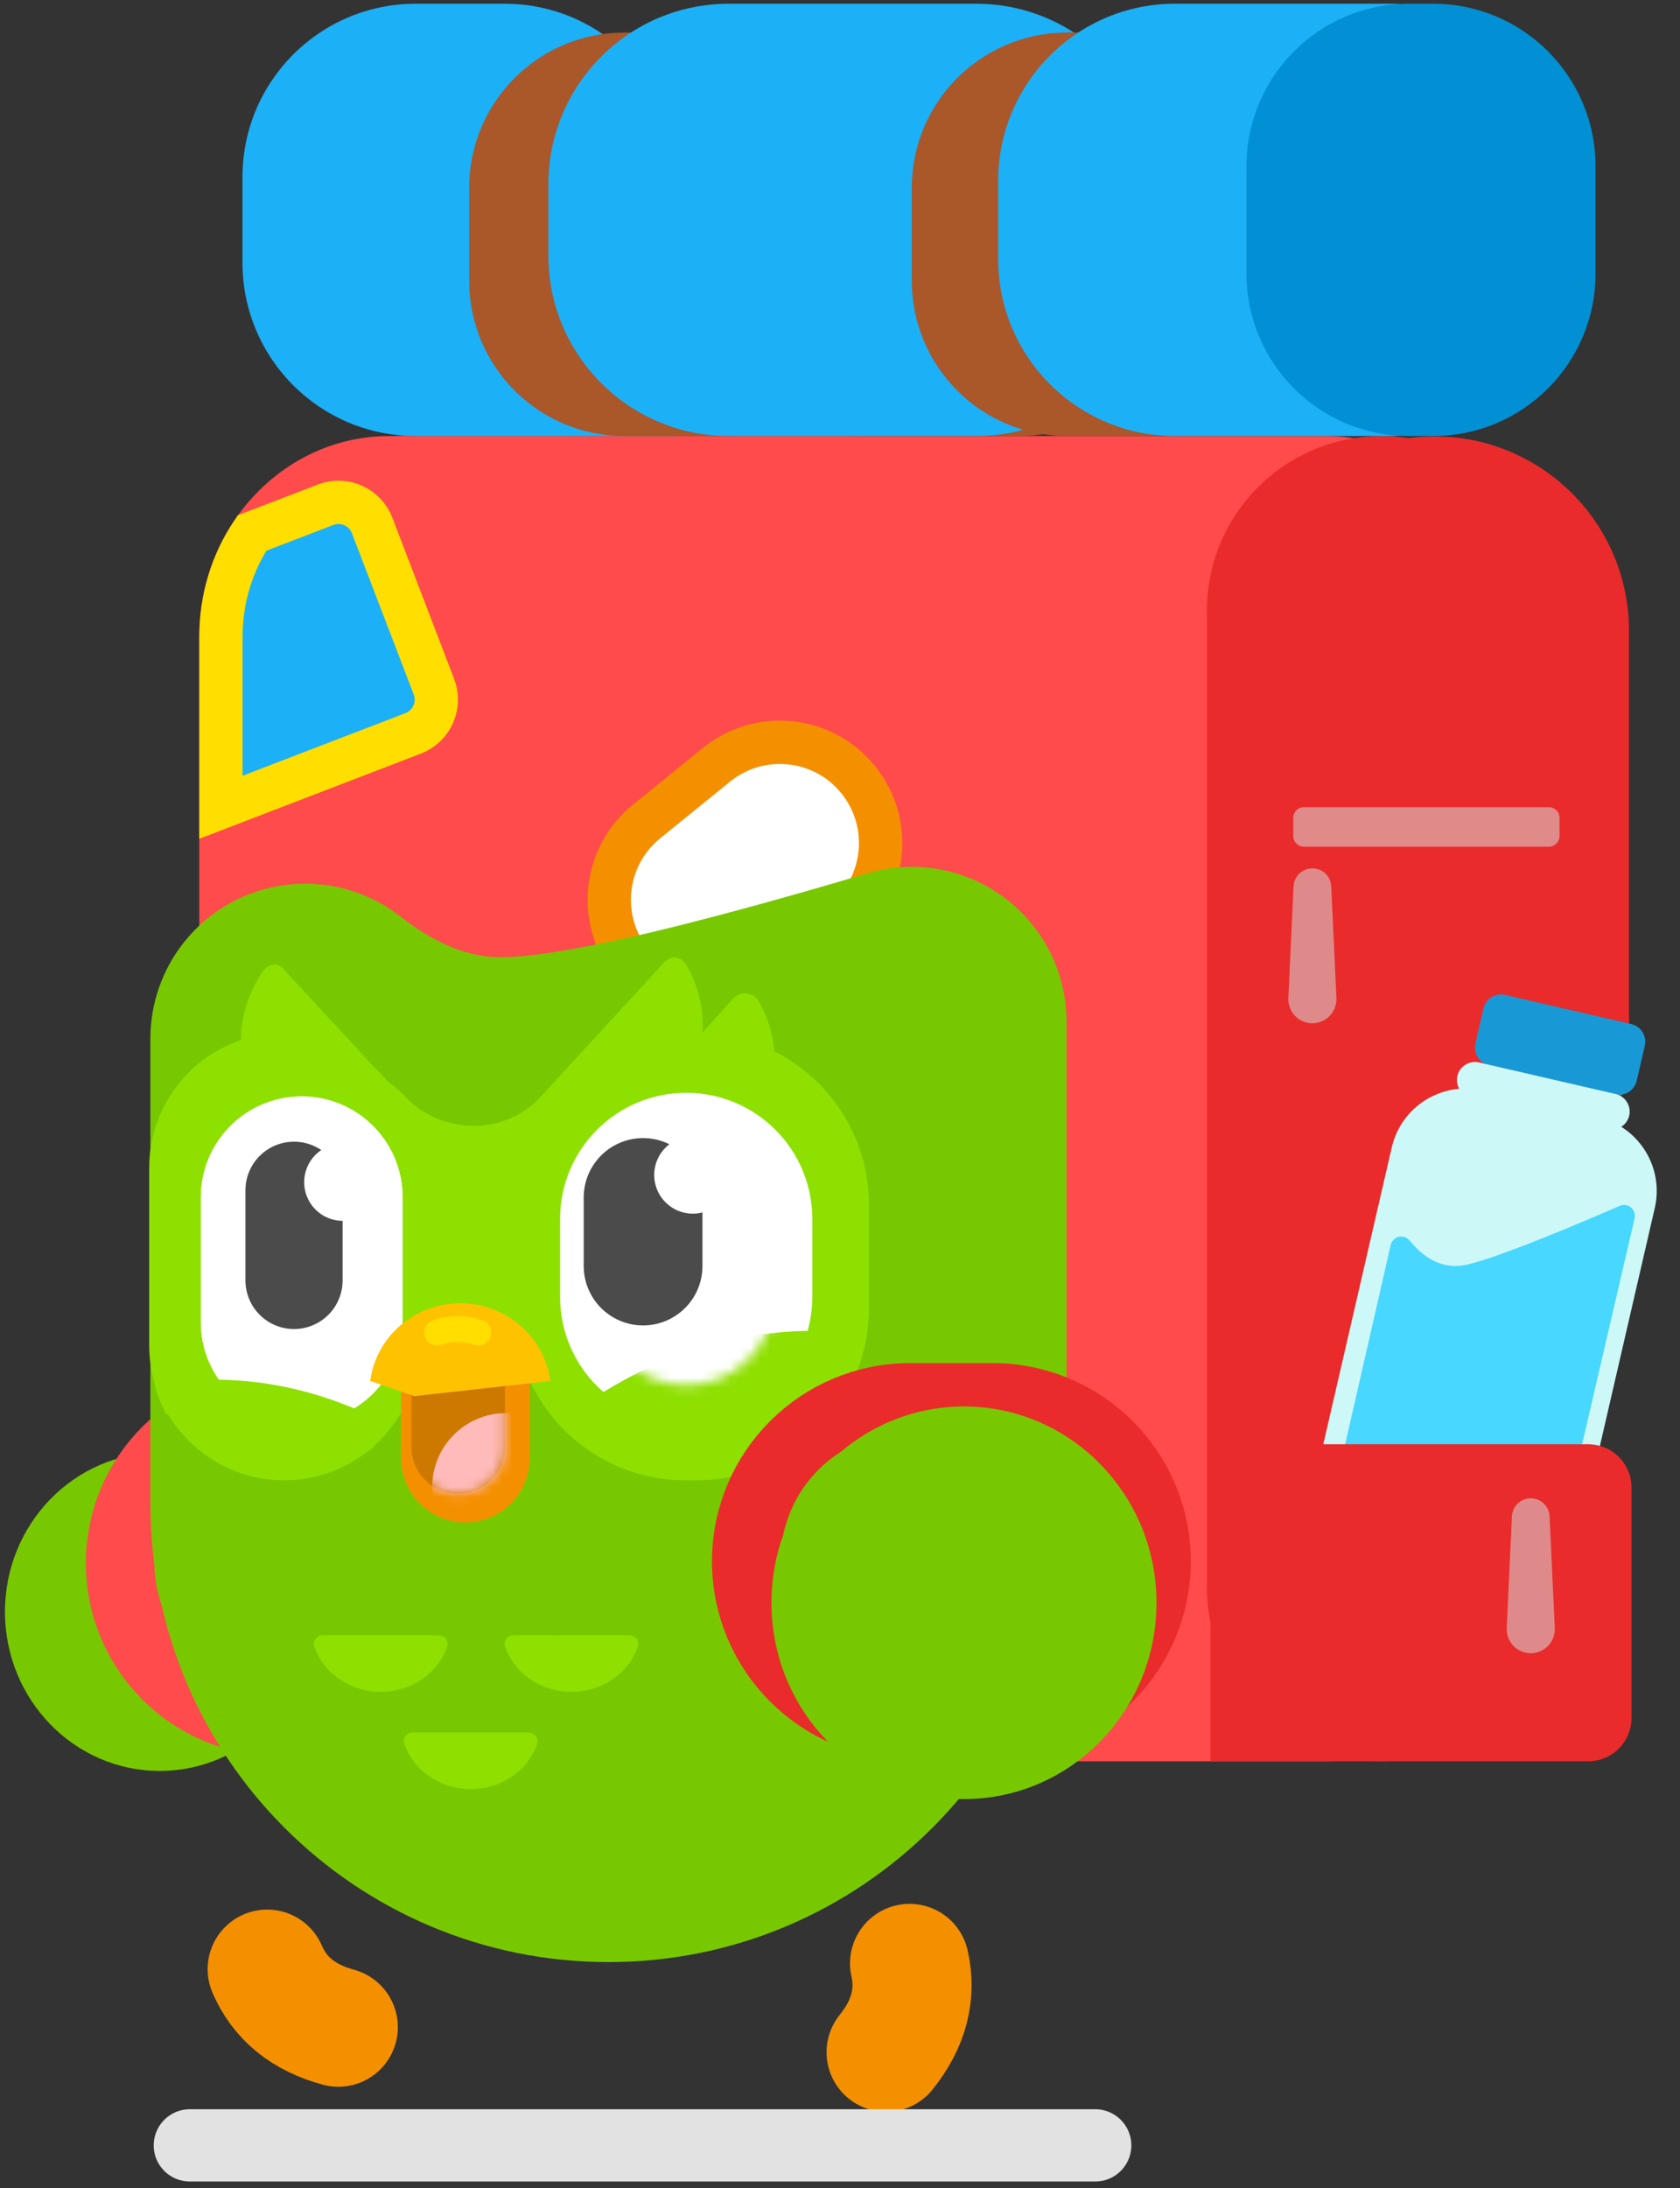 <svg width="169" height="220" viewBox="0 0 169 220" fill="none" xmlns="http://www.w3.org/2000/svg">
<rect x="0" y="0" width="169" height="220" fill="#333333" stroke="none"/>
<g id="Vectors">
<path id="Vector" d="M144.321 43.879C133.526 43.879 124.774 52.632 124.774 63.427V93.509C124.774 104.306 133.526 113.057 144.321 113.057H158.062C159.602 113.057 161.079 112.445 162.168 111.356C163.257 110.267 163.869 108.789 163.869 107.249V63.427C163.869 52.632 155.118 43.879 144.321 43.879Z" fill="#EA2B2B"/>
<path id="Vector_2" d="M91.497 197.394C92.204 200.511 91.418 203.486 89.137 206.321" stroke="#F49000" stroke-width="11.979" stroke-linecap="round" stroke-linejoin="round"/>
<path id="Vector_3" d="M40.733 43.838H133.3C143.725 43.838 152.176 52.289 152.176 62.714V158.195C152.176 168.62 143.725 177.071 133.3 177.071H40.733C30.308 177.071 21.857 168.62 21.857 158.195V62.714C21.857 52.289 30.308 43.838 40.733 43.838Z" fill="#FF4B4B"/>
<path id="Vector_4" d="M85.289 43.838H39.151C28.601 43.838 20.048 52.871 20.048 64.014V156.896C20.048 168.039 28.601 177.072 39.151 177.072H85.289C95.84 177.072 104.392 168.039 104.392 156.896V64.014C104.392 52.871 95.84 43.838 85.289 43.838Z" fill="#FF4B4B"/>
<path id="Vector_5" d="M25.354 53.587L32.862 50.703C33.752 50.395 34.727 50.445 35.58 50.843C36.434 51.24 37.1 51.954 37.437 52.833L43.651 69.04C43.996 69.938 43.97 70.938 43.578 71.817C43.187 72.696 42.462 73.384 41.563 73.729L22.226 81.158V64.014C22.226 60.215 23.333 56.603 25.354 53.587Z" fill="#1CB0F6" stroke="#FFDE00" stroke-width="4.356"/>
<path id="Vector_6" d="M72.078 76.885L72.082 76.881C76.429 73.363 82.807 74.035 86.326 78.382C89.847 82.734 89.177 89.117 84.827 92.64L77.796 98.336L77.791 98.34C73.444 101.859 67.067 101.187 63.548 96.839C60.026 92.488 60.697 86.105 65.047 82.581L72.078 76.885Z" fill="white" stroke="#F49000" stroke-width="4.356"/>
<path id="Vector_7" d="M121.406 61.395C121.406 51.698 129.267 43.838 138.963 43.838C148.66 43.838 156.52 51.698 156.52 61.395V159.514C156.52 169.21 148.66 177.071 138.963 177.071C129.267 177.071 121.406 169.21 121.406 159.514V61.395Z" fill="#EA2B2B"/>
<path id="Vector_8" d="M149.152 109.633L160.751 112.311C164.853 113.258 167.41 117.351 166.463 121.453L158.487 156.004C157.54 160.107 153.446 162.664 149.344 161.717L137.745 159.04C133.643 158.092 131.086 153.999 132.033 149.897L140.009 115.346C140.956 111.243 145.05 108.686 149.152 109.633Z" fill="#CCF8F7"/>
<path id="Vector_9" d="M162.94 121.231C155.347 124.52 150.268 126.481 147.704 127.112C145.509 127.654 143.543 126.857 141.804 124.72C141.675 124.562 141.505 124.443 141.312 124.377C141.119 124.311 140.911 124.301 140.712 124.347C140.514 124.393 140.332 124.494 140.188 124.639C140.044 124.783 139.944 124.965 139.898 125.164L134.373 149.34C133.923 151.308 134.272 153.374 135.344 155.085C136.416 156.796 138.122 158.012 140.09 158.466L147.836 160.254C149.804 160.709 151.872 160.363 153.586 159.294C155.3 158.225 156.519 156.52 156.976 154.552L164.433 122.477C164.479 122.281 164.469 122.076 164.405 121.884C164.341 121.693 164.225 121.524 164.07 121.395C163.915 121.265 163.727 121.182 163.528 121.153C163.328 121.124 163.125 121.151 162.94 121.231Z" fill="#47D7FF"/>
<path id="Vector_10" d="M151.408 100.026L164.097 102.956C165.073 103.181 165.682 104.156 165.457 105.132L164.644 108.653C164.419 109.63 163.444 110.239 162.467 110.014L149.779 107.084C148.802 106.859 148.193 105.884 148.419 104.907L149.232 101.387C149.457 100.41 150.432 99.801 151.408 100.026Z" fill="#1899D6"/>
<path id="Vector_11" d="M148.78 106.814L162.533 109.989C163.508 110.214 164.115 111.187 163.89 112.161C163.666 113.136 162.693 113.743 161.718 113.518L147.965 110.343C146.99 110.118 146.383 109.146 146.608 108.171C146.833 107.197 147.805 106.589 148.78 106.814Z" fill="#CCF8F7"/>
<path id="Vector_12" d="M16.066 178.041C7.469 178.041 0.5 170.877 0.5 162.04C0.5 153.203 7.469 146.04 16.066 146.04C24.663 146.04 31.632 153.203 31.632 162.04C31.632 170.877 24.663 178.041 16.066 178.041Z" fill="#78C800"/>
<path id="Vector_13" d="M28.02 141.214H42.483C51.285 141.214 58.42 148.349 58.42 157.151C58.42 165.952 51.285 173.087 42.483 173.087H28.02C19.219 173.087 12.084 165.952 12.084 157.151C12.084 148.349 19.219 141.214 28.02 141.214Z" stroke="#FF4B4B" stroke-width="6.897"/>
<path id="Vector_14" d="M87.291 87.793C68.294 93.424 55.976 96.239 50.335 96.239C47.123 96.239 43.779 94.878 40.301 92.154C33.529 86.853 23.741 88.044 18.439 94.817C16.294 97.556 15.128 100.936 15.128 104.416V151.178C15.128 176.627 35.759 197.258 61.209 197.258C86.657 197.258 107.289 176.627 107.289 151.177V102.724C107.289 94.124 100.317 87.151 91.716 87.151C90.218 87.151 88.727 87.368 87.291 87.793Z" fill="#78C800"/>
<path id="Vector_15" fill-rule="evenodd" clip-rule="evenodd" d="M54.437 110.211C50.472 114.535 43.998 113.816 40.679 110.169C35.537 104.638 34.648 112.94 38.017 135.075H57.315C58.039 115.616 57.08 107.328 54.437 110.211Z" fill="#8EE000"/>
<path id="Vector_16" fill-rule="evenodd" clip-rule="evenodd" d="M70.12 103.847H68.971C59.423 103.847 51.683 111.587 51.683 121.136V131.533C51.683 141.081 59.423 148.821 68.971 148.821H70.12C79.668 148.821 87.408 141.081 87.408 131.533V121.136C87.408 111.588 79.668 103.847 70.12 103.847Z" fill="#8EE000"/>
<path id="Vector_17" d="M66.777 96.796L52.805 111.981C52.072 112.795 52.345 114.086 53.344 114.529C58.145 116.665 63.873 115.461 67.486 111.449C71.099 107.437 71.698 101.616 69.072 97.067C68.526 96.118 67.51 95.983 66.777 96.796Z" fill="#8EE000"/>
<path id="Vector_18" d="M73.731 100.406L60.056 115.59C59.322 116.404 59.596 117.695 60.595 118.138C65.395 120.274 71.124 119.07 74.736 115.058C78.35 111.046 78.949 105.225 76.323 100.675C76.196 100.455 76.018 100.268 75.805 100.13C75.591 99.992 75.349 99.906 75.096 99.88C74.843 99.854 74.588 99.888 74.351 99.979C74.114 100.07 73.901 100.217 73.731 100.406ZM28.455 97.356L39.809 109.635C40.403 110.295 40.036 111.472 39.084 111.96C34.509 114.307 29.394 113.757 26.465 110.505C23.537 107.254 23.523 102.11 26.334 97.808C26.92 96.911 27.86 96.697 28.455 97.356Z" fill="#8EE000"/>
<path id="Vector_19" fill-rule="evenodd" clip-rule="evenodd" d="M28.582 103.847C21.085 103.847 15.007 109.925 15.007 117.421V135.246C15.007 142.743 21.085 148.821 28.582 148.821C36.08 148.821 42.157 142.743 42.157 135.246V117.421C42.157 109.925 36.08 103.846 28.582 103.846V103.847Z" fill="#8EE000"/>
<path id="Vector_20" d="M69.027 109.865C62.022 109.865 56.342 115.545 56.342 122.55V130.377C56.342 137.383 62.022 143.061 69.027 143.061C76.033 143.061 81.713 137.383 81.713 130.377V122.55C81.713 115.545 76.033 109.865 69.027 109.865Z" fill="white"/>
<g id="Mask group">
<mask id="mask0_1_2503" style="mask-type:luminance" maskUnits="userSpaceOnUse" x="52" y="106" width="34" height="41">
<g id="Group">
<path id="Vector_21" d="M69.027 109.865C62.022 109.865 56.342 115.545 56.342 122.55V130.377C56.342 137.382 62.022 143.061 69.027 143.061C76.033 143.061 81.712 137.382 81.712 130.377V122.55C81.712 115.545 76.033 109.865 69.027 109.865Z" stroke="#8EE000" stroke-width="7.623"/>
</g>
</mask>
<g mask="url(#mask0_1_2503)">
<path id="Vector_22" d="M82.669 137.6C74.034 137.482 66.071 140.258 58.777 145.927" stroke="#8EE000" stroke-width="7.623"/>
</g>
</g>
<path id="Vector_23" d="M30.351 110.228C24.748 110.228 20.205 114.771 20.205 120.375V132.915C20.205 138.519 24.748 143.063 30.352 143.063C35.956 143.063 40.499 138.519 40.499 132.915V120.375C40.499 114.771 35.956 110.228 30.351 110.228Z" fill="white"/>
<path id="Vector_24" d="M30.351 110.228C24.748 110.228 20.205 114.771 20.205 120.375V132.915C20.205 138.519 24.748 143.063 30.352 143.063C35.956 143.063 40.499 138.519 40.499 132.915V120.375C40.499 114.771 35.956 110.228 30.351 110.228Z" fill="white"/>
<path id="Vector_25" fill-rule="evenodd" clip-rule="evenodd" d="M29.578 114.781C28.937 114.78 28.301 114.907 27.708 115.152C27.115 115.398 26.576 115.758 26.122 116.212C25.669 116.665 25.308 117.204 25.063 117.797C24.817 118.39 24.691 119.025 24.691 119.667V128.728C24.691 129.369 24.817 130.005 25.063 130.598C25.308 131.191 25.668 131.729 26.122 132.183C26.576 132.637 27.114 132.997 27.707 133.242C28.3 133.488 28.936 133.614 29.578 133.614C30.219 133.614 30.855 133.488 31.448 133.242C32.04 132.997 32.579 132.637 33.033 132.183C33.487 131.729 33.847 131.191 34.092 130.598C34.338 130.005 34.464 129.369 34.464 128.728V119.667C34.464 118.372 33.949 117.129 33.033 116.213C32.117 115.297 30.874 114.781 29.578 114.781ZM64.691 114.418C63.107 114.418 61.588 115.048 60.468 116.168C59.348 117.288 58.718 118.807 58.718 120.391V127.279C58.718 128.863 59.348 130.383 60.468 131.503C61.588 132.623 63.107 133.252 64.691 133.252C66.275 133.252 67.795 132.623 68.915 131.503C70.035 130.383 70.664 128.863 70.664 127.279V120.391C70.664 118.807 70.035 117.288 68.915 116.168C67.795 115.048 66.275 114.418 64.691 114.418Z" fill="#4B4B4B"/>
<path id="Vector_26" fill-rule="evenodd" clip-rule="evenodd" d="M46.815 132.062C45.098 132.062 43.452 132.744 42.238 133.958C41.025 135.172 40.343 136.818 40.343 138.534V146.597C40.343 148.314 41.025 149.96 42.238 151.173C43.452 152.387 45.098 153.069 46.815 153.069C48.531 153.069 50.177 152.387 51.391 151.173C52.604 149.96 53.286 148.314 53.286 146.597V138.534C53.286 136.818 52.604 135.172 51.391 133.958C50.177 132.744 48.531 132.062 46.815 132.062Z" fill="#F49000"/>
<path id="Vector_27" d="M46.09 134.959C44.842 134.959 43.645 135.455 42.763 136.337C41.88 137.22 41.384 138.417 41.384 139.665V145.465C41.384 146.713 41.88 147.91 42.763 148.793C43.645 149.675 44.842 150.171 46.09 150.171C47.339 150.171 48.536 149.675 49.418 148.793C50.301 147.91 50.797 146.713 50.797 145.465V139.665C50.797 138.417 50.301 137.22 49.418 136.337C48.536 135.455 47.339 134.959 46.09 134.959Z" fill="#CD7900"/>
<g id="Mask group_2">
<mask id="mask1_1_2503" style="mask-type:luminance" maskUnits="userSpaceOnUse" x="41" y="134" width="10" height="17">
<g id="Group_2">
<path id="Vector_28" d="M46.09 134.959C45.472 134.959 44.861 135.081 44.289 135.317C43.718 135.554 43.2 135.9 42.763 136.337C42.326 136.774 41.979 137.293 41.742 137.864C41.506 138.435 41.384 139.047 41.384 139.665V145.465C41.384 146.713 41.88 147.91 42.763 148.793C43.645 149.675 44.842 150.171 46.09 150.171C47.339 150.171 48.536 149.675 49.418 148.793C50.301 147.91 50.797 146.713 50.797 145.465V139.665C50.797 138.417 50.301 137.22 49.418 136.337C48.536 135.455 47.339 134.959 46.09 134.959V134.959Z" fill="#FFBABA"/>
</g>
</mask>
<g mask="url(#mask1_1_2503)">
<path id="Vector_29" d="M50.901 156.92C46.803 156.92 43.48 153.595 43.48 149.495C43.48 145.394 46.803 142.07 50.901 142.07C55 142.07 58.322 145.394 58.322 149.495C58.322 153.595 55 156.92 50.901 156.92Z" fill="#FFBABA"/>
</g>
</g>
<path id="Vector_30" d="M55.309 138.536C54.597 134.23 50.79 131.025 46.297 131.025C41.803 131.025 37.997 134.23 37.286 138.536L37.236 138.832L41.689 140.361L55.358 138.832L55.309 138.536Z" fill="#FFC200"/>
<path id="Vector_31" d="M48.109 133.963C46.766 133.503 45.309 133.503 43.967 133.963" stroke="#FFDE00" stroke-width="2.595" stroke-linecap="round" stroke-linejoin="round"/>
<path id="Vector_32" d="M69.693 122.016C67.548 122.016 65.81 120.274 65.81 118.125C65.81 115.977 67.548 114.235 69.693 114.235C71.837 114.235 73.576 115.977 73.576 118.125C73.576 120.274 71.837 122.016 69.693 122.016Z" fill="white"/>
<path id="Vector_33" fill-rule="evenodd" clip-rule="evenodd" d="M34.482 122.74C33.971 122.74 33.466 122.639 32.994 122.443C32.523 122.247 32.095 121.961 31.734 121.599C31.373 121.238 31.087 120.809 30.892 120.337C30.697 119.866 30.597 119.36 30.598 118.85C30.597 118.339 30.697 117.834 30.892 117.362C31.087 116.89 31.373 116.461 31.734 116.1C32.095 115.739 32.523 115.452 32.994 115.256C33.466 115.061 33.971 114.96 34.482 114.959C34.992 114.96 35.498 115.061 35.969 115.256C36.44 115.452 36.868 115.739 37.229 116.1C37.59 116.461 37.875 116.89 38.07 117.362C38.265 117.834 38.365 118.339 38.365 118.85C38.365 119.36 38.265 119.865 38.07 120.337C37.875 120.809 37.59 121.238 37.229 121.599C36.868 121.96 36.44 122.247 35.969 122.443C35.498 122.638 34.992 122.739 34.482 122.74Z" fill="white"/>
<path id="Vector_34" fill-rule="evenodd" clip-rule="evenodd" d="M15.55 139.217C15.824 140.225 16.2 141.202 16.671 142.134C20.723 144.074 29.085 146.164 35.881 146.164C38.301 146.164 38.884 143.101 37.73 142.541C30.864 139.213 23.769 138.05 16.445 139.052C16.105 139.098 15.807 139.154 15.55 139.217Z" fill="#8EE000"/>
<path id="Vector_35" d="M63.294 164.399L51.678 164.395C51.054 164.395 50.614 164.969 50.807 165.53C51.731 168.224 54.418 170.086 57.487 170.086C60.556 170.088 63.244 168.229 64.166 165.534C64.359 164.974 63.916 164.399 63.294 164.399ZM44.108 164.399L32.492 164.395C31.868 164.395 31.428 164.969 31.621 165.53C32.545 168.224 35.233 170.086 38.301 170.086C41.37 170.088 44.058 168.229 44.98 165.534C45.173 164.974 44.73 164.399 44.108 164.399ZM53.158 174.178L41.541 174.174C40.919 174.174 40.478 174.749 40.67 175.309C41.595 178.004 44.283 179.865 47.352 179.865C50.421 179.867 53.108 178.008 54.03 175.314C54.222 174.753 53.78 174.178 53.158 174.178Z" fill="#8EE000"/>
<path id="Vector_36" d="M26.877 197.97C28.135 200.907 30.52 202.851 34.031 203.803" stroke="#F49000" stroke-width="11.979" stroke-linecap="round" stroke-linejoin="round"/>
<path id="Vector_37" d="M50.769 0.375H41.816C32.193 0.375 24.392 8.176 24.392 17.799V26.414C24.392 36.037 32.193 43.838 41.816 43.838H68.193V17.799C68.194 8.178 60.393 0.375 50.769 0.375Z" fill="#1CB0F6"/>
<path id="Vector_38" d="M62.807 3.273H102.54C111.16 3.273 118.149 10.261 118.149 18.882V28.229C118.149 36.85 111.16 43.838 102.54 43.838H62.807C54.186 43.838 47.198 36.85 47.198 28.229V18.882C47.198 10.261 54.186 3.273 62.807 3.273Z" fill="#AA572A"/>
<path id="Vector_39" d="M73.312 0.375H98.189C108.213 0.375 116.339 8.501 116.339 18.525V25.688C116.339 35.712 108.213 43.838 98.189 43.838H73.312C63.288 43.838 55.162 35.712 55.162 25.688V18.525C55.162 8.501 63.288 0.375 73.312 0.375Z" fill="#1CB0F6"/>
<path id="Vector_40" d="M107.332 3.273H133.309C141.93 3.273 148.918 10.261 148.918 18.882V28.229C148.918 36.85 141.93 43.838 133.309 43.838H107.332C98.711 43.838 91.723 36.85 91.723 28.229V18.882C91.723 10.261 98.711 3.273 107.332 3.273Z" fill="#AA572A"/>
<path id="Vector_41" d="M118.198 0.375H139.819C149.643 0.375 157.606 8.339 157.606 18.162V26.051C157.606 35.874 149.643 43.838 139.819 43.838H118.198C108.375 43.838 100.411 35.874 100.411 26.051V18.162C100.411 8.339 108.375 0.375 118.198 0.375Z" fill="#1CB0F6"/>
<path id="Vector_42" d="M141.724 0.375H144.167C153.189 0.375 160.502 7.688 160.502 16.71V27.503C160.502 36.524 153.189 43.838 144.167 43.838H141.724C132.702 43.838 125.389 36.524 125.389 27.503V16.71C125.389 7.688 132.702 0.375 141.724 0.375Z" fill="#0190D3"/>
<path id="Vector_43" d="M159.766 145.198H121.769V177.071H159.766C160.921 177.071 162.029 176.612 162.846 175.795C163.663 174.979 164.122 173.871 164.122 172.716V149.554C164.122 148.399 163.663 147.291 162.846 146.474C162.03 145.657 160.922 145.198 159.766 145.198Z" fill="#EA2B2B"/>
<path id="Vector_44" d="M153.986 150.631C152.973 150.631 152.139 151.428 152.092 152.44L151.57 163.675C151.554 164.001 151.606 164.328 151.72 164.634C151.835 164.941 152.01 165.22 152.236 165.457C152.462 165.694 152.734 165.882 153.034 166.011C153.335 166.139 153.659 166.206 153.986 166.206C154.313 166.206 154.637 166.139 154.937 166.011C155.238 165.882 155.51 165.694 155.735 165.457C155.961 165.22 156.137 164.941 156.251 164.634C156.366 164.328 156.417 164.001 156.402 163.675L155.88 152.44C155.857 151.953 155.648 151.493 155.295 151.156C154.943 150.819 154.474 150.631 153.986 150.631ZM132.019 87.301C131.007 87.301 130.173 88.096 130.126 89.108L129.603 100.344C129.588 100.671 129.64 100.997 129.755 101.303C129.869 101.609 130.045 101.889 130.271 102.126C130.496 102.362 130.768 102.55 131.069 102.679C131.369 102.808 131.693 102.874 132.02 102.874C132.347 102.874 132.67 102.808 132.971 102.679C133.272 102.55 133.543 102.362 133.769 102.126C133.995 101.889 134.17 101.609 134.285 101.303C134.4 100.997 134.451 100.671 134.436 100.344L133.914 89.108C133.891 88.621 133.682 88.162 133.329 87.825C132.976 87.489 132.506 87.301 132.019 87.301Z" fill="#DF8A8A"/>
<path id="Vector_45" opacity="0.551" d="M155.793 81.143H131.184C130.582 81.143 130.095 81.631 130.095 82.232V84.038C130.095 84.639 130.582 85.127 131.184 85.127H155.793C156.082 85.127 156.359 85.012 156.563 84.808C156.768 84.604 156.882 84.327 156.882 84.038V82.232C156.882 81.631 156.395 81.143 155.793 81.143Z" fill="#D8D8D8"/>
<path id="Vector_46" d="M91.551 140.49H99.858C108.96 140.49 116.338 147.868 116.338 156.97C116.338 166.071 108.96 173.449 99.858 173.449H91.551C82.449 173.449 75.071 166.071 75.071 156.97C75.071 147.868 82.449 140.49 91.551 140.49Z" stroke="#EA2B2B" stroke-width="6.897"/>
<path id="Vector_47" d="M96.972 180.87C86.276 180.87 77.605 172.035 77.605 161.135C77.605 150.236 86.276 141.4 96.972 141.4C107.667 141.4 116.338 150.236 116.338 161.135C116.338 172.035 107.667 180.87 96.972 180.87Z" fill="#78C800"/>
<path id="Vector_48" d="M110.173 215.685H19.096" stroke="#E2E2E2" stroke-width="7.267" stroke-linecap="round" stroke-linejoin="round"/>
</g>
</svg>
